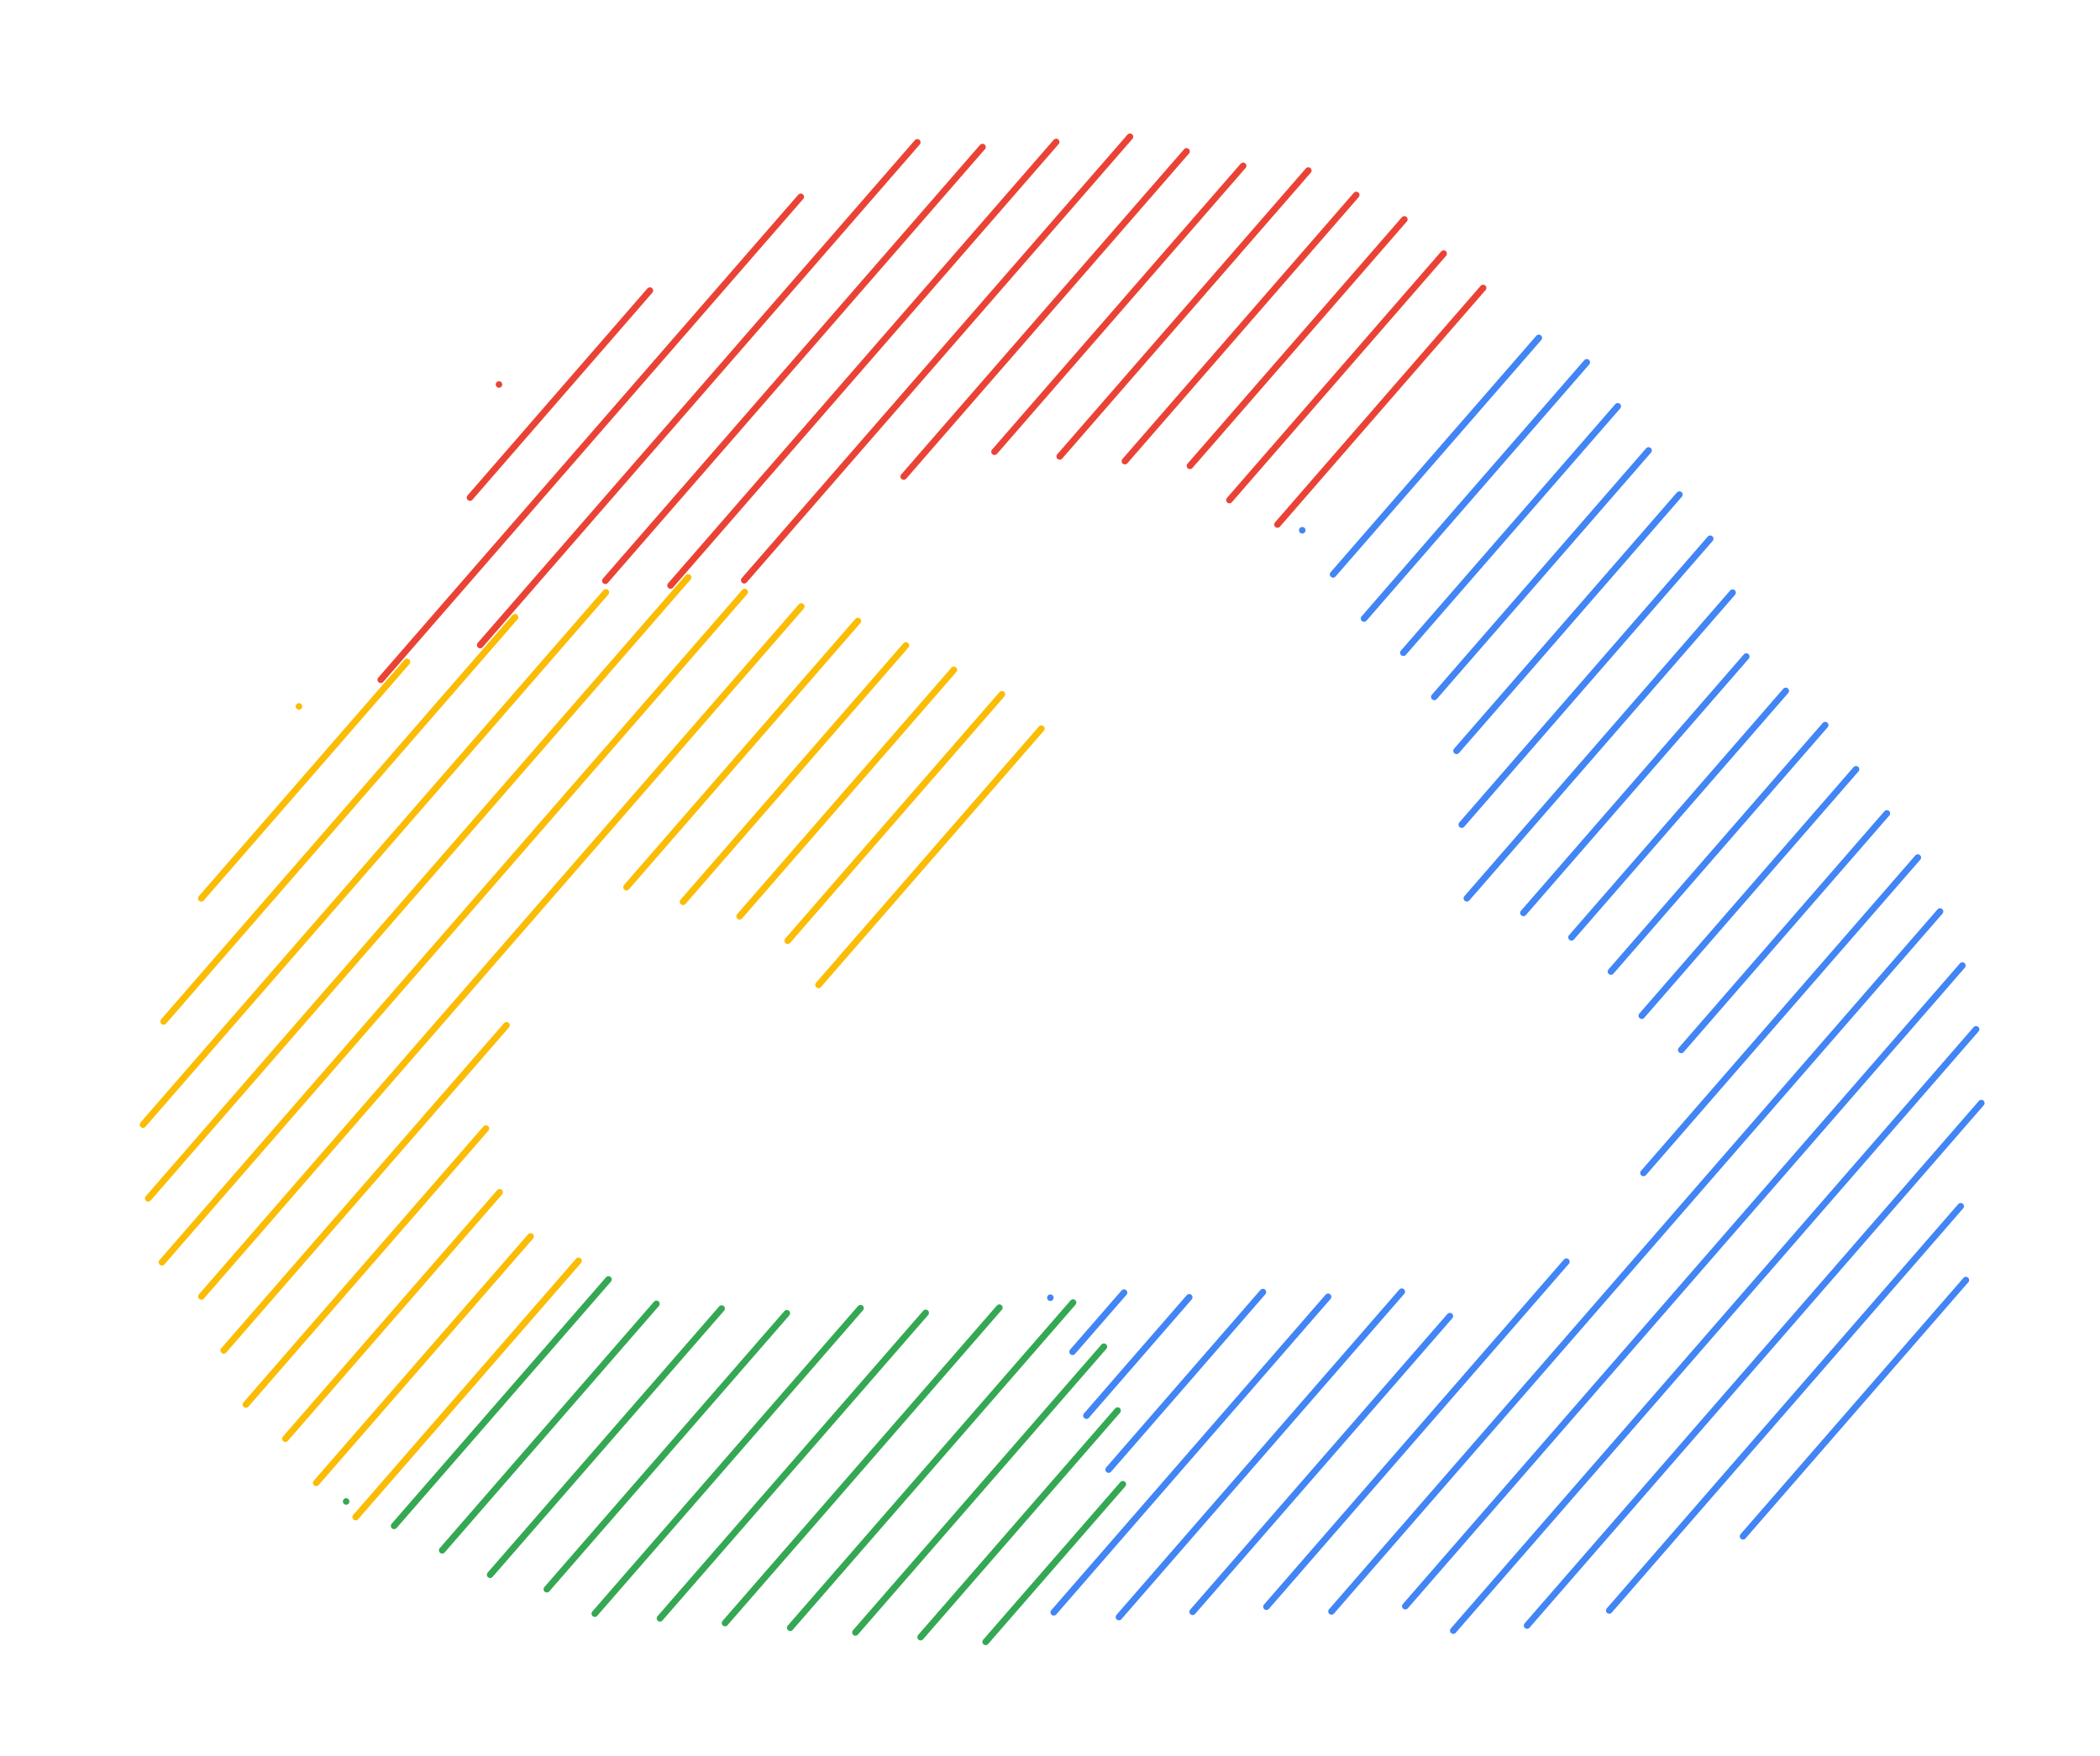 <svg version="1.1" xmlns="http://www.w3.org/2000/svg" viewBox="0 0 160.745 134.442" width="482.235" height="403.325">
  <!-- svg-source:excalidraw -->
  
  <defs>
    <style class="style-fonts">
      @font-face {
        font-family: "Virgil";
        src: url("https://excalidraw.com/Virgil.woff2");
      }
      @font-face {
        font-family: "Cascadia";
        src: url("https://excalidraw.com/Cascadia.woff2");
      }
    </style>
  </defs>
  <g stroke-linecap="round"><g transform="translate(25.864 114.976) rotate(0 19.547 -35.763)" fill-rule="evenodd"><path d="M-2.98 -60.89 C-2.98 -60.89, -2.98 -60.89, -2.98 -60.89 M-2.98 -60.89 C-2.98 -60.89, -2.98 -60.89, -2.98 -60.89 M-10.46 -46.19 C-5.92 -51.41, -1.38 -56.63, 5.29 -64.3 M-10.46 -46.19 C-7.15 -50, -3.84 -53.8, 5.29 -64.3 M-13.34 -36.77 C-4.06 -47.45, 5.23 -58.13, 13.56 -67.72 M-13.34 -36.77 C-5.37 -45.95, 2.61 -55.12, 13.56 -67.72 M-14.92 -28.87 C-0.99 -44.88, 12.93 -60.9, 20.51 -69.62 M-14.92 -28.87 C-2.17 -43.52, 10.57 -58.18, 20.51 -69.62 M-14.52 -23.22 C0.24 -40.2, 15 -57.18, 26.81 -70.77 M-14.52 -23.22 C0.29 -40.26, 15.1 -57.3, 26.81 -70.77 M-13.47 -18.33 C-2.48 -30.98, 8.52 -43.63, 31.14 -69.65 M-13.47 -18.33 C1.66 -35.74, 16.79 -53.14, 31.14 -69.65 M-10.45 -15.71 C-4.48 -22.58, 1.5 -29.46, 12.51 -42.13 M-10.45 -15.71 C-5.16 -21.8, 0.13 -27.88, 12.51 -42.13 M12.51 -42.13 C19.26 -49.89, 26.01 -57.65, 35.47 -68.54 M12.51 -42.13 C17.94 -48.37, 23.37 -54.61, 35.47 -68.54 M-8.74 -11.58 C-3.43 -17.69, 1.89 -23.81, 12.91 -36.48 M-8.74 -11.58 C-3.76 -17.31, 1.23 -23.05, 12.91 -36.48 M22.09 -47.05 C27.79 -53.61, 33.49 -60.17, 39.8 -67.43 M22.09 -47.05 C28.26 -54.15, 34.44 -61.25, 39.8 -67.43 M-7.04 -7.44 C-0.7 -14.73, 5.63 -22.02, 11.33 -28.57 M-7.04 -7.44 C0.03 -15.57, 7.09 -23.7, 11.33 -28.57 M26.42 -45.93 C30.81 -50.98, 35.2 -56.04, 43.48 -65.56 M26.42 -45.93 C32.94 -53.44, 39.47 -60.94, 43.48 -65.56 M-4.02 -4.82 C-0.24 -9.17, 3.54 -13.51, 12.38 -23.69 M-4.02 -4.82 C-0.25 -9.16, 3.52 -13.5, 12.38 -23.69 M30.75 -44.82 C36.79 -51.76, 42.83 -58.71, 47.15 -63.69 M30.75 -44.82 C34.91 -49.61, 39.08 -54.39, 47.15 -63.69 M-1.66 -1.44 C1.87 -5.5, 5.4 -9.56, 14.75 -20.31 M-1.66 -1.44 C1.82 -5.44, 5.29 -9.43, 14.75 -20.31 M34.43 -42.95 C38.73 -47.89, 43.03 -52.84, 50.83 -61.82 M34.43 -42.95 C39.15 -48.38, 43.87 -53.82, 50.83 -61.82 M1.36 1.18 C5.67 -3.77, 9.98 -8.73, 18.42 -18.44 M1.36 1.18 C6.23 -4.41, 11.09 -10.01, 18.42 -18.44 M36.79 -39.57 C41.71 -45.23, 46.63 -50.89, 53.85 -59.19 M36.79 -39.57 C40.54 -43.88, 44.29 -48.2, 53.85 -59.19" stroke="#fbbc05" stroke-width="0.5" fill="none"></path><path d="M0 0 C-1.24 -1.3, -5.26 -4.86, -7.41 -7.79 C-9.56 -10.72, -11.5 -13.94, -12.9 -17.58 C-14.31 -21.22, -15.98 -24.7, -15.86 -29.65 C-15.74 -34.6, -14.33 -42.08, -12.19 -47.28 C-10.05 -52.48, -6.97 -57.14, -3.01 -60.85 C0.95 -64.56, 6.74 -67.78, 11.57 -69.55 C16.39 -71.32, 21.37 -71.66, 25.96 -71.48 C30.56 -71.31, 35.27 -69.94, 39.13 -68.48 C42.99 -67.03, 46.51 -64.83, 49.14 -62.76 C51.78 -60.7, 55.26 -58.61, 54.94 -56.1 C54.61 -53.6, 50.02 -50.62, 47.21 -47.73 C44.41 -44.85, 40.01 -39.81, 38.1 -38.8 C36.19 -37.79, 36.96 -40.58, 35.74 -41.67 C34.52 -42.76, 32.4 -44.47, 30.8 -45.34 C29.2 -46.21, 27.64 -46.57, 26.11 -46.89 C24.58 -47.2, 23.94 -48.06, 21.62 -47.24 C19.3 -46.42, 14.25 -43.76, 12.19 -41.98 C10.12 -40.2, 9.88 -38.39, 9.23 -36.56 C8.58 -34.72, 8.2 -32.78, 8.29 -30.95 C8.38 -29.13, 9.05 -27.16, 9.77 -25.62 C10.48 -24.08, 11.19 -23.24, 12.59 -21.72 C13.98 -20.19, 20.23 -20.09, 18.14 -16.47 C16.04 -12.86, 3.02 -2.75, 0 0 M0 0 C-1.24 -1.3, -5.26 -4.86, -7.41 -7.79 C-9.56 -10.72, -11.5 -13.94, -12.9 -17.58 C-14.31 -21.22, -15.98 -24.7, -15.86 -29.65 C-15.74 -34.6, -14.33 -42.08, -12.19 -47.28 C-10.05 -52.48, -6.97 -57.14, -3.01 -60.85 C0.95 -64.56, 6.74 -67.78, 11.57 -69.55 C16.39 -71.32, 21.37 -71.66, 25.96 -71.48 C30.56 -71.31, 35.27 -69.94, 39.13 -68.48 C42.99 -67.03, 46.51 -64.83, 49.14 -62.76 C51.78 -60.7, 55.26 -58.61, 54.94 -56.1 C54.61 -53.6, 50.02 -50.62, 47.21 -47.73 C44.41 -44.85, 40.01 -39.81, 38.1 -38.8 C36.19 -37.79, 36.96 -40.58, 35.74 -41.67 C34.52 -42.76, 32.4 -44.47, 30.8 -45.34 C29.2 -46.21, 27.64 -46.57, 26.11 -46.89 C24.58 -47.2, 23.94 -48.06, 21.62 -47.24 C19.3 -46.42, 14.25 -43.76, 12.19 -41.98 C10.12 -40.2, 9.88 -38.39, 9.23 -36.56 C8.58 -34.72, 8.2 -32.78, 8.29 -30.95 C8.38 -29.13, 9.05 -27.16, 9.77 -25.62 C10.48 -24.08, 11.19 -23.24, 12.59 -21.72 C13.98 -20.19, 20.23 -20.09, 18.14 -16.47 C16.04 -12.86, 3.02 -2.75, 0 0" stroke="transparent" stroke-width="1" fill="none"></path></g></g><g stroke-linecap="round"><g transform="translate(27.355 50.488) rotate(0 44.4 -20.244)" fill-rule="evenodd"><path d="M10.84 -21.05 C10.84 -21.05, 10.84 -21.05, 10.84 -21.05 M10.84 -21.05 C10.84 -21.05, 10.84 -21.05, 10.84 -21.05 M8.62 -12.39 C13.38 -17.86, 18.14 -23.34, 22.39 -28.24 M8.62 -12.39 C13.21 -17.67, 17.8 -22.95, 22.39 -28.24 M1.79 1.56 C9.5 -7.3, 17.2 -16.17, 33.94 -35.42 M1.79 1.56 C13.98 -12.46, 26.16 -26.48, 33.94 -35.42 M9.4 -1.1 C17.7 -10.64, 25.99 -20.18, 42.86 -39.59 M9.4 -1.1 C21.24 -14.71, 33.07 -28.32, 42.86 -39.59 M18.98 -6.02 C27.78 -16.14, 36.57 -26.25, 47.85 -39.23 M18.98 -6.02 C28.73 -17.24, 38.48 -28.45, 47.85 -39.23 M23.97 -5.66 C31.81 -14.68, 39.64 -23.69, 53.49 -39.62 M23.97 -5.66 C31.73 -14.59, 39.49 -23.51, 53.49 -39.62 M29.61 -6.06 C35.92 -13.31, 42.23 -20.57, 59.14 -40.02 M29.61 -6.06 C38.6 -16.4, 47.59 -26.74, 59.14 -40.02 M41.82 -14 C49.74 -23.11, 57.66 -32.23, 63.47 -38.9 M41.82 -14 C47.81 -20.89, 53.8 -27.78, 63.47 -38.9 M48.77 -15.9 C55.99 -24.21, 63.22 -32.52, 67.8 -37.79 M48.77 -15.9 C53.05 -20.83, 57.33 -25.75, 67.8 -37.79 M53.76 -15.54 C58.66 -21.18, 63.57 -26.82, 72.79 -37.43 M53.76 -15.54 C57.96 -20.37, 62.16 -25.2, 72.79 -37.43 M58.75 -15.18 C63.28 -20.4, 67.82 -25.62, 76.46 -35.56 M58.75 -15.18 C65.02 -22.4, 71.3 -29.62, 76.46 -35.56 M63.73 -14.82 C70.12 -22.17, 76.51 -29.52, 80.14 -33.69 M63.73 -14.82 C69.14 -21.04, 74.54 -27.25, 80.14 -33.69 M66.75 -12.2 C72.29 -18.57, 77.82 -24.93, 83.15 -31.07 M66.75 -12.2 C70.96 -17.04, 75.17 -21.88, 83.15 -31.07 M70.43 -10.33 C75.95 -16.68, 81.48 -23.04, 86.17 -28.44 M70.43 -10.33 C74.32 -14.8, 78.21 -19.28, 86.17 -28.44" stroke="#ea4335" stroke-width="0.5" fill="none"></path><path d="M0 0 C2.5 -0.99, 11.79 -4.8, 14.98 -5.93 C18.17 -7.06, 17.85 -6.61, 19.14 -6.78 C20.44 -6.96, 21.57 -7.06, 22.77 -7 C23.97 -6.95, 25.16 -6.57, 26.34 -6.47 C27.51 -6.36, 28.31 -5.67, 29.82 -6.38 C31.33 -7.1, 33.43 -9.46, 35.4 -10.76 C37.37 -12.05, 39.56 -13.22, 41.63 -14.13 C43.69 -15.04, 45.78 -15.87, 47.78 -16.23 C49.79 -16.58, 51.03 -16.55, 53.64 -16.27 C56.25 -15.98, 60.85 -15.27, 63.44 -14.49 C66.03 -13.71, 67.65 -12.27, 69.16 -11.57 C70.67 -10.87, 70.55 -9.15, 72.5 -10.3 C74.46 -11.45, 78.77 -16.35, 80.89 -18.47 C83 -20.58, 83.96 -21.37, 85.17 -22.97 C86.39 -24.57, 90.32 -25.71, 88.17 -28.08 C86.03 -30.45, 76.68 -35.19, 72.3 -37.2 C67.92 -39.22, 65.26 -39.64, 61.88 -40.16 C58.49 -40.69, 55.26 -40.44, 51.97 -40.34 C48.68 -40.25, 45.36 -40.15, 42.13 -39.58 C38.91 -39, 35.65 -38.09, 32.61 -36.9 C29.56 -35.71, 26.54 -34.12, 23.87 -32.44 C21.2 -30.76, 19.63 -29.78, 16.59 -26.8 C13.55 -23.82, 8.41 -19.04, 5.65 -14.58 C2.88 -10.11, 0.94 -2.43, 0 0 M0 0 C2.5 -0.99, 11.79 -4.8, 14.98 -5.93 C18.17 -7.06, 17.85 -6.61, 19.14 -6.78 C20.44 -6.96, 21.57 -7.06, 22.77 -7 C23.97 -6.95, 25.16 -6.57, 26.34 -6.47 C27.51 -6.36, 28.31 -5.67, 29.82 -6.38 C31.33 -7.1, 33.43 -9.46, 35.4 -10.76 C37.37 -12.05, 39.56 -13.22, 41.63 -14.13 C43.69 -15.04, 45.78 -15.87, 47.78 -16.23 C49.79 -16.58, 51.03 -16.55, 53.64 -16.27 C56.25 -15.98, 60.85 -15.27, 63.44 -14.49 C66.03 -13.71, 67.65 -12.27, 69.16 -11.57 C70.67 -10.87, 70.55 -9.15, 72.5 -10.3 C74.46 -11.45, 78.77 -16.35, 80.89 -18.47 C83 -20.58, 83.96 -21.37, 85.17 -22.97 C86.39 -24.57, 90.32 -25.71, 88.17 -28.08 C86.03 -30.45, 76.68 -35.19, 72.3 -37.2 C67.92 -39.22, 65.26 -39.64, 61.88 -40.16 C58.49 -40.69, 55.26 -40.44, 51.97 -40.34 C48.68 -40.25, 45.36 -40.15, 42.13 -39.58 C38.91 -39, 35.65 -38.09, 32.61 -36.9 C29.56 -35.71, 26.54 -34.12, 23.87 -32.44 C21.2 -30.76, 19.63 -29.78, 16.59 -26.8 C13.55 -23.82, 8.41 -19.04, 5.65 -14.58 C2.88 -10.11, 0.94 -2.43, 0 0" stroke="transparent" stroke-width="1" fill="none"></path></g></g><g stroke-linecap="round"><g transform="translate(99.68 40.598) rotate(0 15.615 33.261)" fill-rule="evenodd"><path d="M0 0 C0 0, 0 0, 0 0 M0 0 C0 0, 0 0, 0 0 M2.36 3.38 C6.4 -1.26, 10.44 -5.91, 18.11 -14.73 M2.36 3.38 C8.53 -3.71, 14.69 -10.81, 18.11 -14.73 M4.73 6.76 C9.85 0.86, 14.97 -5.03, 21.78 -12.86 M4.73 6.76 C9.35 1.43, 13.98 -3.89, 21.78 -12.86 M7.74 9.38 C13.93 2.26, 20.12 -4.85, 24.15 -9.49 M7.74 9.38 C12.86 3.5, 17.97 -2.38, 24.15 -9.49 M10.11 12.76 C16.64 5.25, 23.17 -2.26, 26.51 -6.11 M10.11 12.76 C13.56 8.79, 17.02 4.81, 26.51 -6.11 M11.81 16.89 C17.07 10.85, 22.32 4.81, 28.87 -2.73 M11.81 16.89 C15.29 12.9, 18.76 8.91, 28.87 -2.73 M-19.28 58.76 C-19.28 58.76, -19.28 58.76, -19.28 58.76 M-19.28 58.76 C-19.28 58.76, -19.28 58.76, -19.28 58.76 M12.21 22.54 C19.48 14.18, 26.74 5.82, 31.23 0.65 M12.21 22.54 C17.29 16.69, 22.37 10.85, 31.23 0.65 M-17.58 62.9 C-16.15 61.26, -14.73 59.62, -13.64 58.37 M-17.58 62.9 C-16.62 61.8, -15.66 60.69, -13.64 58.37 M12.6 28.18 C18.16 21.79, 23.71 15.41, 32.94 4.78 M12.6 28.18 C18.95 20.87, 25.31 13.57, 32.94 4.78 M-16.52 67.79 C-14.76 65.75, -12.99 63.72, -8.65 58.73 M-16.52 67.79 C-14.11 65.01, -11.7 62.24, -8.65 58.73 M16.93 29.3 C23.68 21.53, 30.43 13.77, 33.99 9.67 M16.93 29.3 C23.04 22.27, 29.15 15.24, 33.99 9.67 M-14.82 71.92 C-10.78 67.27, -6.74 62.63, -3.01 58.33 M-14.82 71.92 C-11.33 67.91, -7.84 63.9, -3.01 58.33 M20.61 31.17 C25.61 25.42, 30.6 19.67, 37.01 12.3 M20.61 31.17 C24.43 26.77, 28.26 22.37, 37.01 12.3 M-19.02 82.85 C-12.43 75.26, -5.84 67.68, 1.98 58.69 M-19.02 82.85 C-11.27 73.94, -3.53 65.03, 1.98 58.69 M23.63 33.79 C28.49 28.2, 33.35 22.61, 40.03 14.92 M23.63 33.79 C29.78 26.71, 35.93 19.63, 40.03 14.92 M-14.03 83.21 C-5.78 73.71, 2.48 64.22, 7.62 58.3 M-14.03 83.21 C-5.49 73.39, 3.04 63.57, 7.62 58.3 M25.99 37.17 C29.38 33.27, 32.77 29.37, 42.39 18.3 M25.99 37.17 C29.79 32.8, 33.58 28.44, 42.39 18.3 M-8.39 82.81 C-3.94 77.7, 0.5 72.59, 11.3 60.17 M-8.39 82.81 C-1.53 74.92, 5.33 67.03, 11.3 60.17 M29.01 39.79 C32.36 35.94, 35.71 32.08, 44.75 21.68 M29.01 39.79 C33.08 35.11, 37.15 30.43, 44.75 21.68 M-2.74 82.42 C5.75 72.65, 14.24 62.87, 20.22 56 M-2.74 82.42 C4.56 74.02, 11.86 65.62, 20.22 56 M26.12 49.21 C31 43.59, 35.89 37.98, 47.12 25.06 M26.12 49.21 C32.89 41.43, 39.65 33.65, 47.12 25.06 M2.24 82.78 C19.78 62.6, 37.31 42.43, 48.82 29.19 M2.24 82.78 C16.12 66.81, 30.01 50.84, 48.82 29.19 M7.89 82.38 C21.69 66.5, 35.5 50.62, 50.53 33.33 M7.89 82.38 C20.59 67.76, 33.3 53.15, 50.53 33.33 M11.56 84.25 C21.53 72.79, 31.5 61.32, 51.58 38.21 M11.56 84.25 C27.33 66.12, 43.09 47.98, 51.58 38.21 M17.21 83.86 C27.14 72.43, 37.07 61.01, 51.98 43.86 M17.21 83.86 C26.62 73.03, 36.03 62.2, 51.98 43.86 M23.5 82.71 C29.74 75.53, 35.98 68.36, 50.4 51.76 M23.5 82.71 C29.42 75.9, 35.34 69.09, 50.4 51.76 M33.74 77.03 C38.13 71.98, 42.52 66.93, 50.8 57.41 M33.74 77.03 C39.44 70.47, 45.14 63.91, 50.8 57.41" stroke="#4285f4" stroke-width="0.5" fill="none"></path><path d="M0 0 C1.65 -1.62, 7.42 -7.31, 9.92 -9.72 C12.41 -12.14, 13.37 -13.57, 14.95 -14.48 C16.53 -15.4, 17.04 -17.34, 19.4 -15.22 C21.75 -13.1, 26.67 -5.91, 29.08 -1.77 C31.5 2.38, 31.74 6.46, 33.9 9.65 C36.06 12.83, 39.86 14.86, 42.03 17.34 C44.2 19.82, 45.47 20.97, 46.91 24.55 C48.36 28.13, 50.08 35.22, 50.71 38.84 C51.33 42.45, 51.02 43.44, 50.68 46.25 C50.33 49.07, 49.9 52.32, 48.65 55.72 C47.4 59.13, 45.74 63.27, 43.18 66.68 C40.62 70.1, 36.36 73.98, 33.29 76.22 C30.22 78.45, 27.5 79.1, 24.75 80.08 C22.01 81.07, 23.57 81.68, 16.84 82.1 C10.11 82.52, -9.71 82.61, -15.64 82.61 C-21.57 82.62, -18.6 82.98, -18.74 82.11 C-18.87 81.24, -16.81 79.31, -16.44 77.37 C-16.07 75.42, -16.19 72.72, -16.51 70.43 C-16.83 68.15, -17.89 65.63, -18.36 63.66 C-18.84 61.68, -19.71 59.57, -19.34 58.57 C-18.97 57.58, -22.09 57.95, -16.15 57.71 C-10.2 57.46, 9.44 58.64, 16.35 57.1 C23.25 55.56, 23.69 51.72, 25.29 48.47 C26.89 45.22, 26.86 40.7, 25.97 37.61 C25.08 34.52, 22.35 31.71, 19.95 29.95 C17.55 28.19, 13.02 28.8, 11.57 27.06 C10.12 25.33, 11.64 22.09, 11.24 19.53 C10.85 16.96, 11.1 14.92, 9.23 11.67 C7.35 8.41, 1.54 1.94, 0 0 M0 0 C1.65 -1.62, 7.42 -7.31, 9.92 -9.72 C12.41 -12.14, 13.37 -13.57, 14.95 -14.48 C16.53 -15.4, 17.04 -17.34, 19.4 -15.22 C21.75 -13.1, 26.67 -5.91, 29.08 -1.77 C31.5 2.38, 31.74 6.46, 33.9 9.65 C36.06 12.83, 39.86 14.86, 42.03 17.34 C44.2 19.82, 45.47 20.97, 46.91 24.55 C48.36 28.13, 50.08 35.22, 50.71 38.84 C51.33 42.45, 51.02 43.44, 50.68 46.25 C50.33 49.07, 49.9 52.32, 48.65 55.72 C47.4 59.13, 45.74 63.27, 43.18 66.68 C40.62 70.1, 36.36 73.98, 33.29 76.22 C30.22 78.45, 27.5 79.1, 24.75 80.08 C22.01 81.07, 23.57 81.68, 16.84 82.1 C10.11 82.52, -9.71 82.61, -15.64 82.61 C-21.57 82.62, -18.6 82.98, -18.74 82.11 C-18.87 81.24, -16.81 79.31, -16.44 77.37 C-16.07 75.42, -16.19 72.72, -16.51 70.43 C-16.83 68.15, -17.89 65.63, -18.36 63.66 C-18.84 61.68, -19.71 59.57, -19.34 58.57 C-18.97 57.58, -22.09 57.95, -16.15 57.71 C-10.2 57.46, 9.44 58.64, 16.35 57.1 C23.25 55.56, 23.69 51.72, 25.29 48.47 C26.89 45.22, 26.86 40.7, 25.97 37.61 C25.08 34.52, 22.35 31.71, 19.95 29.95 C17.55 28.19, 13.02 28.8, 11.57 27.06 C10.12 25.33, 11.64 22.09, 11.24 19.53 C10.85 16.96, 11.1 14.92, 9.23 11.67 C7.35 8.41, 1.54 1.94, 0 0" stroke="transparent" stroke-width="1" fill="none"></path></g></g><g stroke-linecap="round"><g transform="translate(26.497 114.959) rotate(0 28.873 -4.311)" fill-rule="evenodd"><path d="M0 0 C0 0, 0 0, 0 0 M0 0 C0 0, 0 0, 0 0 M3.67 1.87 C7.01 -1.97, 10.35 -5.81, 20.08 -17 M3.67 1.87 C10.11 -5.54, 16.55 -12.95, 20.08 -17 M7.35 3.74 C12.59 -2.28, 17.82 -8.31, 23.75 -15.13 M7.35 3.74 C13.9 -3.79, 20.45 -11.33, 23.75 -15.13 M11.02 5.61 C16.87 -1.12, 22.71 -7.84, 28.74 -14.77 M11.02 5.61 C16.61 -0.81, 22.19 -7.24, 28.74 -14.77 M15.36 6.72 C20.7 0.57, 26.05 -5.58, 33.73 -14.41 M15.36 6.72 C21.1 0.12, 26.84 -6.49, 33.73 -14.41 M19.03 8.59 C26.24 0.3, 33.45 -7.99, 39.37 -14.8 M19.03 8.59 C23.9 3, 28.76 -2.6, 39.37 -14.8 M24.02 8.95 C29.59 2.54, 35.17 -3.88, 44.36 -14.44 M24.02 8.95 C28.33 3.99, 32.65 -0.98, 44.36 -14.44 M29 9.31 C35.58 1.75, 42.16 -5.82, 50 -14.84 M29 9.31 C33.45 4.2, 37.9 -0.91, 50 -14.84 M33.99 9.67 C41.57 0.96, 49.15 -7.76, 55.64 -15.23 M33.99 9.67 C39.94 2.82, 45.9 -4.02, 55.64 -15.23 M38.98 10.03 C46.28 1.64, 53.58 -6.76, 58 -11.85 M38.98 10.03 C44.49 3.7, 49.99 -2.64, 58 -11.85 M43.97 10.39 C47.6 6.21, 51.24 2.03, 59.05 -6.96 M43.97 10.39 C49.81 3.67, 55.65 -3.05, 59.05 -6.96 M48.95 10.75 C51.92 7.34, 54.89 3.92, 59.45 -1.32 M48.95 10.75 C52.5 6.67, 56.06 2.58, 59.45 -1.32" stroke="#34a853" stroke-width="0.5" fill="none"></path><path d="M0 0 C2.73 -2.8, 12.78 -13.99, 16.39 -16.81 C20 -19.63, 19.97 -16.96, 21.66 -16.92 C23.35 -16.88, 24.18 -16.62, 26.53 -16.57 C28.88 -16.52, 32.47 -16.61, 35.74 -16.63 C39.01 -16.65, 43.58 -16.7, 46.15 -16.7 C48.72 -16.7, 49.63 -17.05, 51.15 -16.61 C52.67 -16.17, 54.66 -18.06, 55.25 -14.05 C55.85 -10.05, 60.85 3.8, 54.74 7.44 C48.62 11.07, 27.67 9, 18.55 7.76 C9.42 6.52, 3.09 1.29, 0 0 M0 0 C2.73 -2.8, 12.78 -13.99, 16.39 -16.81 C20 -19.63, 19.97 -16.96, 21.66 -16.92 C23.35 -16.88, 24.18 -16.62, 26.53 -16.57 C28.88 -16.52, 32.47 -16.61, 35.74 -16.63 C39.01 -16.65, 43.58 -16.7, 46.15 -16.7 C48.72 -16.7, 49.63 -17.05, 51.15 -16.61 C52.67 -16.17, 54.66 -18.06, 55.25 -14.05 C55.85 -10.05, 60.85 3.8, 54.74 7.44 C48.62 11.07, 27.67 9, 18.55 7.76 C9.42 6.52, 3.09 1.29, 0 0" stroke="transparent" stroke-width="1" fill="none"></path></g></g></svg>
